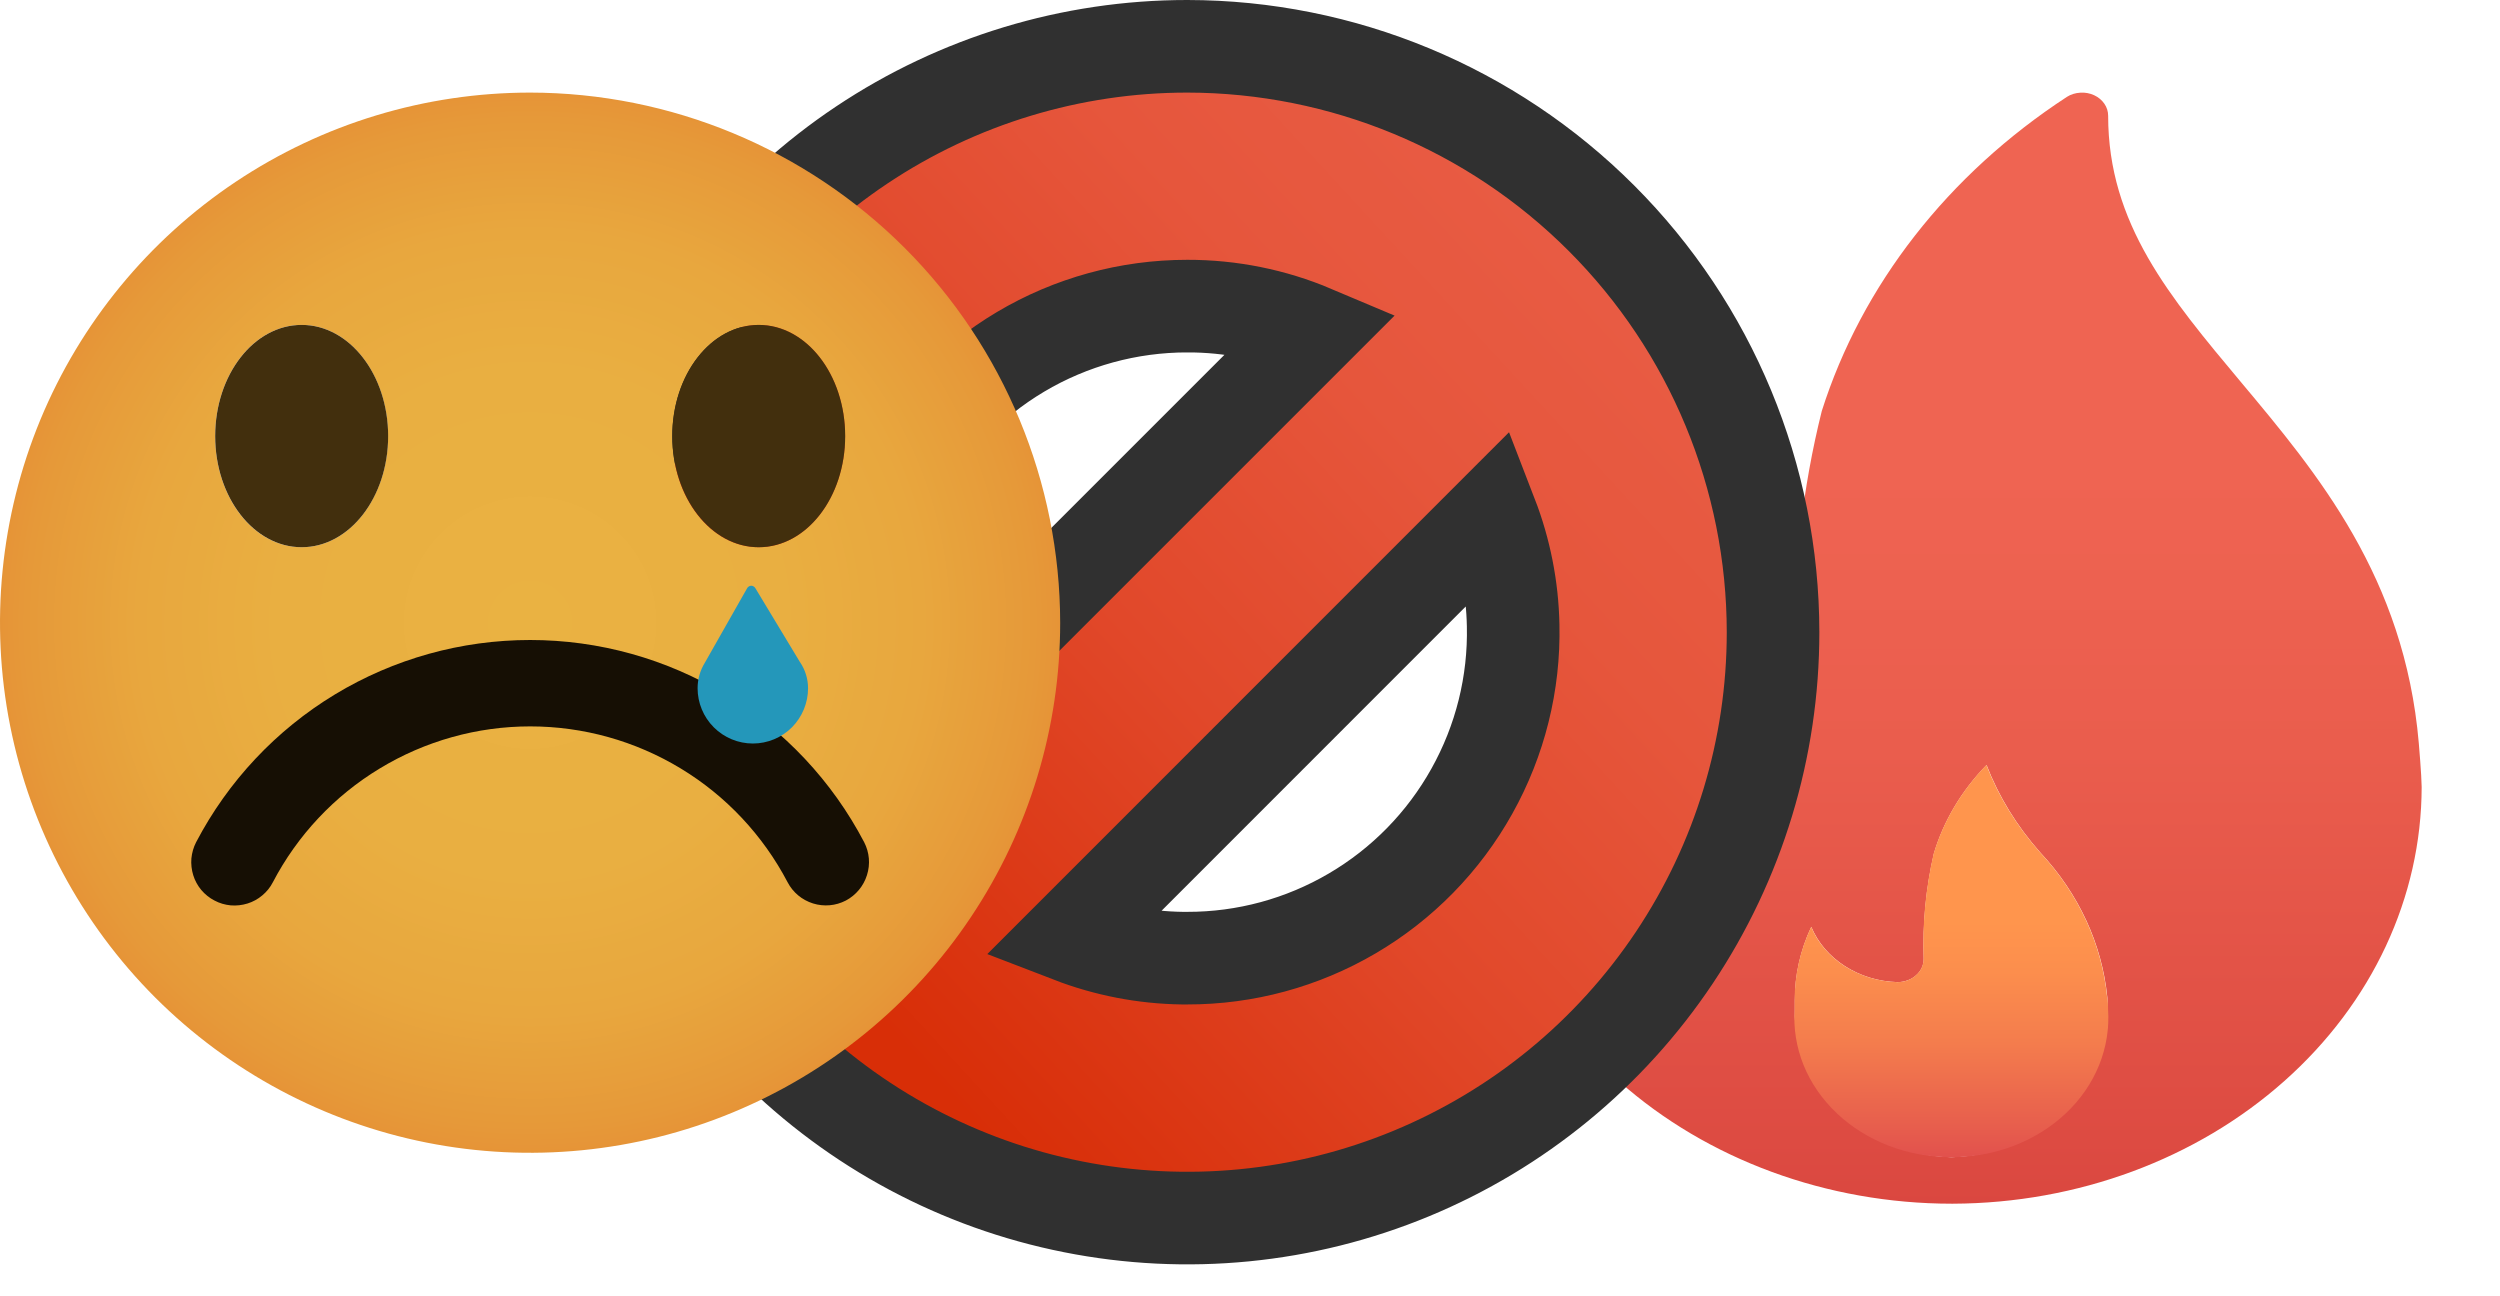 <svg width="27" height="14" viewBox="0 0 27 14" fill="none" xmlns="http://www.w3.org/2000/svg">
<path d="M26.123 8.026C25.969 6.236 25.029 5.114 24.2 4.124C23.434 3.208 22.768 2.417 22.768 1.25C22.768 1.204 22.754 1.159 22.727 1.12C22.7 1.081 22.662 1.049 22.616 1.028C22.57 1.007 22.518 0.997 22.467 1.001C22.415 1.004 22.365 1.019 22.323 1.046C21.039 1.884 20.107 3.079 19.675 4.44C19.468 5.272 19.371 6.123 19.384 6.975C18.235 6.757 17.975 5.232 17.971 5.216C17.965 5.177 17.948 5.14 17.923 5.107C17.897 5.075 17.863 5.049 17.824 5.03C17.785 5.011 17.742 5.001 17.697 5C17.653 4.999 17.609 5.008 17.569 5.025C17.508 5.051 16.088 5.69 16.007 8.245C16 8.33 16 8.415 16 8.5C16.002 9.693 16.537 10.837 17.489 11.681C18.44 12.524 19.731 12.999 21.077 13H21.092C22.435 12.995 23.722 12.519 24.67 11.676C25.619 10.833 26.152 9.691 26.154 8.5C26.153 8.375 26.123 8.026 26.123 8.026ZM21.076 12.498C20.613 12.485 20.175 12.309 19.858 12.009C19.541 11.71 19.37 11.311 19.384 10.9C19.384 10.871 19.384 10.84 19.384 10.804C19.383 10.532 19.443 10.262 19.562 10.01C19.633 10.18 19.759 10.328 19.925 10.434C20.091 10.541 20.288 10.601 20.493 10.607C20.53 10.607 20.567 10.601 20.601 10.588C20.636 10.576 20.667 10.558 20.693 10.534C20.72 10.511 20.74 10.484 20.755 10.453C20.769 10.423 20.776 10.39 20.776 10.357C20.763 9.976 20.799 9.595 20.885 9.221C20.99 8.867 21.185 8.539 21.455 8.262C21.587 8.604 21.784 8.924 22.036 9.208C22.45 9.651 22.702 10.195 22.759 10.768C22.763 10.81 22.766 10.854 22.766 10.9C22.78 11.31 22.61 11.709 22.294 12.008C21.977 12.308 21.539 12.484 21.076 12.498Z" fill="url(#paint0_linear)"/>
<path d="M22.767 10.9C22.781 11.105 22.748 11.311 22.67 11.504C22.592 11.697 22.47 11.874 22.311 12.024C22.152 12.174 21.961 12.293 21.748 12.375C21.535 12.456 21.306 12.498 21.075 12.498C20.843 12.498 20.614 12.456 20.401 12.375C20.188 12.293 19.997 12.174 19.838 12.024C19.68 11.874 19.557 11.697 19.479 11.504C19.401 11.311 19.368 11.105 19.382 10.9C19.382 10.871 19.382 10.84 19.382 10.804C19.381 10.531 19.442 10.261 19.561 10.01C19.631 10.18 19.758 10.328 19.923 10.434C20.089 10.54 20.287 10.601 20.491 10.607C20.528 10.607 20.565 10.601 20.6 10.588C20.634 10.576 20.665 10.557 20.691 10.534C20.718 10.511 20.739 10.483 20.753 10.453C20.767 10.423 20.774 10.39 20.775 10.357C20.761 9.976 20.797 9.595 20.883 9.221C20.989 8.867 21.184 8.539 21.453 8.262C21.585 8.604 21.782 8.923 22.034 9.207C22.448 9.651 22.7 10.195 22.757 10.768C22.767 10.81 22.767 10.855 22.767 10.9Z" fill="url(#paint1_linear)"/>
<path d="M12.823 0.5L12.822 0.5C11.571 0.5 10.348 0.871 9.307 1.566C8.266 2.261 7.455 3.249 6.976 4.405C6.497 5.562 6.372 6.834 6.616 8.061C6.86 9.289 7.462 10.416 8.347 11.301C9.232 12.186 10.359 12.789 11.586 13.033C12.814 13.278 14.086 13.153 15.242 12.674C16.399 12.195 17.387 11.384 18.082 10.344C18.778 9.303 19.149 8.08 19.149 6.828V6.828C19.148 5.15 18.481 3.542 17.295 2.356C16.109 1.169 14.501 0.502 12.823 0.5ZM12.823 3.306H12.823L12.823 3.2L12.823 3.306C13.292 3.305 13.755 3.399 14.183 3.58L9.576 8.187C9.414 7.801 9.322 7.387 9.305 6.965C9.279 6.332 9.426 5.704 9.728 5.147C10.03 4.59 10.477 4.124 11.022 3.8C11.567 3.476 12.189 3.306 12.822 3.306H12.823ZM12.823 10.348L12.767 10.348C12.352 10.342 11.944 10.262 11.56 10.114L16.108 5.565C16.254 5.943 16.334 6.345 16.342 6.754C16.356 7.38 16.202 7.998 15.896 8.545C15.591 9.092 15.145 9.548 14.604 9.865C14.064 10.182 13.449 10.349 12.823 10.348Z" fill="url(#paint2_linear)" stroke="#303030"/>
<path d="M5.726 1C4.593 1 3.487 1.335 2.545 1.964C1.603 2.593 0.87 3.487 0.436 4.533C0.003 5.58 -0.111 6.731 0.11 7.841C0.331 8.952 0.876 9.972 1.676 10.773C2.477 11.573 3.497 12.119 4.607 12.34C5.718 12.561 6.869 12.448 7.915 12.014C8.961 11.581 9.856 10.848 10.485 9.906C11.114 8.965 11.45 7.858 11.45 6.726C11.448 5.208 10.845 3.753 9.772 2.679C8.699 1.606 7.244 1.002 5.726 1ZM3.258 5.91C2.74 5.91 2.324 5.373 2.324 4.71C2.324 4.047 2.741 3.509 3.258 3.509C3.774 3.509 4.191 4.047 4.191 4.71C4.191 5.373 3.774 5.91 3.258 5.91ZM8.194 5.91C7.676 5.91 7.26 5.373 7.26 4.71C7.26 4.047 7.677 3.509 8.194 3.509C8.71 3.509 9.127 4.047 9.127 4.71C9.127 5.373 8.71 5.91 8.194 5.91Z" fill="url(#paint3_radial)"/>
<path d="M9.135 9.726C9.025 9.783 8.898 9.794 8.78 9.757C8.662 9.72 8.563 9.638 8.506 9.528C8.24 9.021 7.841 8.595 7.351 8.299C6.861 8.002 6.299 7.845 5.726 7.845C5.154 7.845 4.592 8.002 4.102 8.299C3.612 8.595 3.212 9.021 2.947 9.528C2.919 9.583 2.88 9.631 2.833 9.67C2.786 9.71 2.731 9.74 2.673 9.758C2.614 9.776 2.553 9.783 2.492 9.778C2.43 9.772 2.371 9.755 2.317 9.726C2.262 9.698 2.214 9.659 2.174 9.612C2.135 9.565 2.105 9.511 2.087 9.452C2.069 9.394 2.062 9.332 2.067 9.271C2.073 9.21 2.09 9.15 2.118 9.096C2.463 8.437 2.981 7.885 3.617 7.5C4.253 7.115 4.982 6.912 5.726 6.912C6.469 6.912 7.198 7.115 7.834 7.5C8.47 7.885 8.988 8.437 9.333 9.096C9.39 9.206 9.401 9.334 9.363 9.452C9.326 9.57 9.244 9.668 9.135 9.726Z" fill="url(#paint4_radial)"/>
<path d="M8.194 5.91C8.71 5.91 9.128 5.373 9.128 4.71C9.128 4.047 8.71 3.509 8.194 3.509C7.679 3.509 7.261 4.047 7.261 4.71C7.261 5.373 7.679 5.91 8.194 5.91Z" fill="#422F0D"/>
<path d="M3.258 5.91C3.774 5.91 4.192 5.373 4.192 4.71C4.192 4.047 3.774 3.509 3.258 3.509C2.742 3.509 2.324 4.047 2.324 4.71C2.324 5.373 2.742 5.91 3.258 5.91Z" fill="#422F0D"/>
<path d="M8.641 7.153L8.157 6.351C8.152 6.343 8.146 6.337 8.138 6.333C8.131 6.328 8.122 6.326 8.114 6.326C8.105 6.326 8.096 6.328 8.089 6.333C8.081 6.337 8.075 6.343 8.07 6.351L7.612 7.158C7.561 7.241 7.534 7.336 7.534 7.433C7.534 7.591 7.597 7.743 7.709 7.855C7.821 7.967 7.973 8.03 8.131 8.03C8.289 8.03 8.441 7.967 8.553 7.855C8.664 7.743 8.727 7.591 8.727 7.433C8.727 7.333 8.697 7.235 8.641 7.152V7.153Z" fill="url(#paint5_radial)"/>
<defs>
<linearGradient id="paint0_linear" x1="21.077" y1="5.08" x2="21.077" y2="17.02" gradientUnits="userSpaceOnUse">
<stop stop-color="#EF6452"/>
<stop offset="0.252" stop-color="#EA5D4D"/>
<stop offset="0.607" stop-color="#DD4B42"/>
<stop offset="0.949" stop-color="#CC3333"/>
</linearGradient>
<linearGradient id="paint1_linear" x1="21.075" y1="9.948" x2="21.075" y2="12.947" gradientUnits="userSpaceOnUse">
<stop stop-color="#FF954D"/>
<stop offset="0.183" stop-color="#FC8E4D"/>
<stop offset="0.441" stop-color="#F47C4D"/>
<stop offset="0.741" stop-color="#E75E4D"/>
<stop offset="0.949" stop-color="#DD454D"/>
</linearGradient>
<linearGradient id="paint2_linear" x1="17.064" y1="2.923" x2="8.486" y2="10.814" gradientUnits="userSpaceOnUse">
<stop stop-color="#E85B43"/>
<stop offset="0.221" stop-color="#E6563C"/>
<stop offset="0.532" stop-color="#E1482A"/>
<stop offset="0.896" stop-color="#D9310C"/>
<stop offset="0.949" stop-color="#D82E07"/>
</linearGradient>
<radialGradient id="paint3_radial" cx="0" cy="0" r="1" gradientUnits="userSpaceOnUse" gradientTransform="translate(5.725 6.725) scale(7.5)">
<stop stop-color="#EAB242"/>
<stop offset="0.362" stop-color="#E9AF41"/>
<stop offset="0.562" stop-color="#E8A73E"/>
<stop offset="0.723" stop-color="#E69939"/>
<stop offset="0.863" stop-color="#E48632"/>
<stop offset="0.949" stop-color="#E2762D"/>
</radialGradient>
<radialGradient id="paint4_radial" cx="0" cy="0" r="1" gradientUnits="userSpaceOnUse" gradientTransform="translate(-493.673 425.795) rotate(89.312) scale(10.431 1.763)">
<stop offset="0.778" stop-color="#422F0D"/>
<stop offset="0.842" stop-color="#2F2109"/>
<stop offset="0.913" stop-color="#160F04"/>
</radialGradient>
<radialGradient id="paint5_radial" cx="0" cy="0" r="1" gradientUnits="userSpaceOnUse" gradientTransform="translate(217.697 6.859) scale(1.176)">
<stop offset="0.665" stop-color="#43BAE8"/>
<stop offset="0.786" stop-color="#37ADD7"/>
<stop offset="0.949" stop-color="#2497BA"/>
</radialGradient>
</defs>
</svg>
